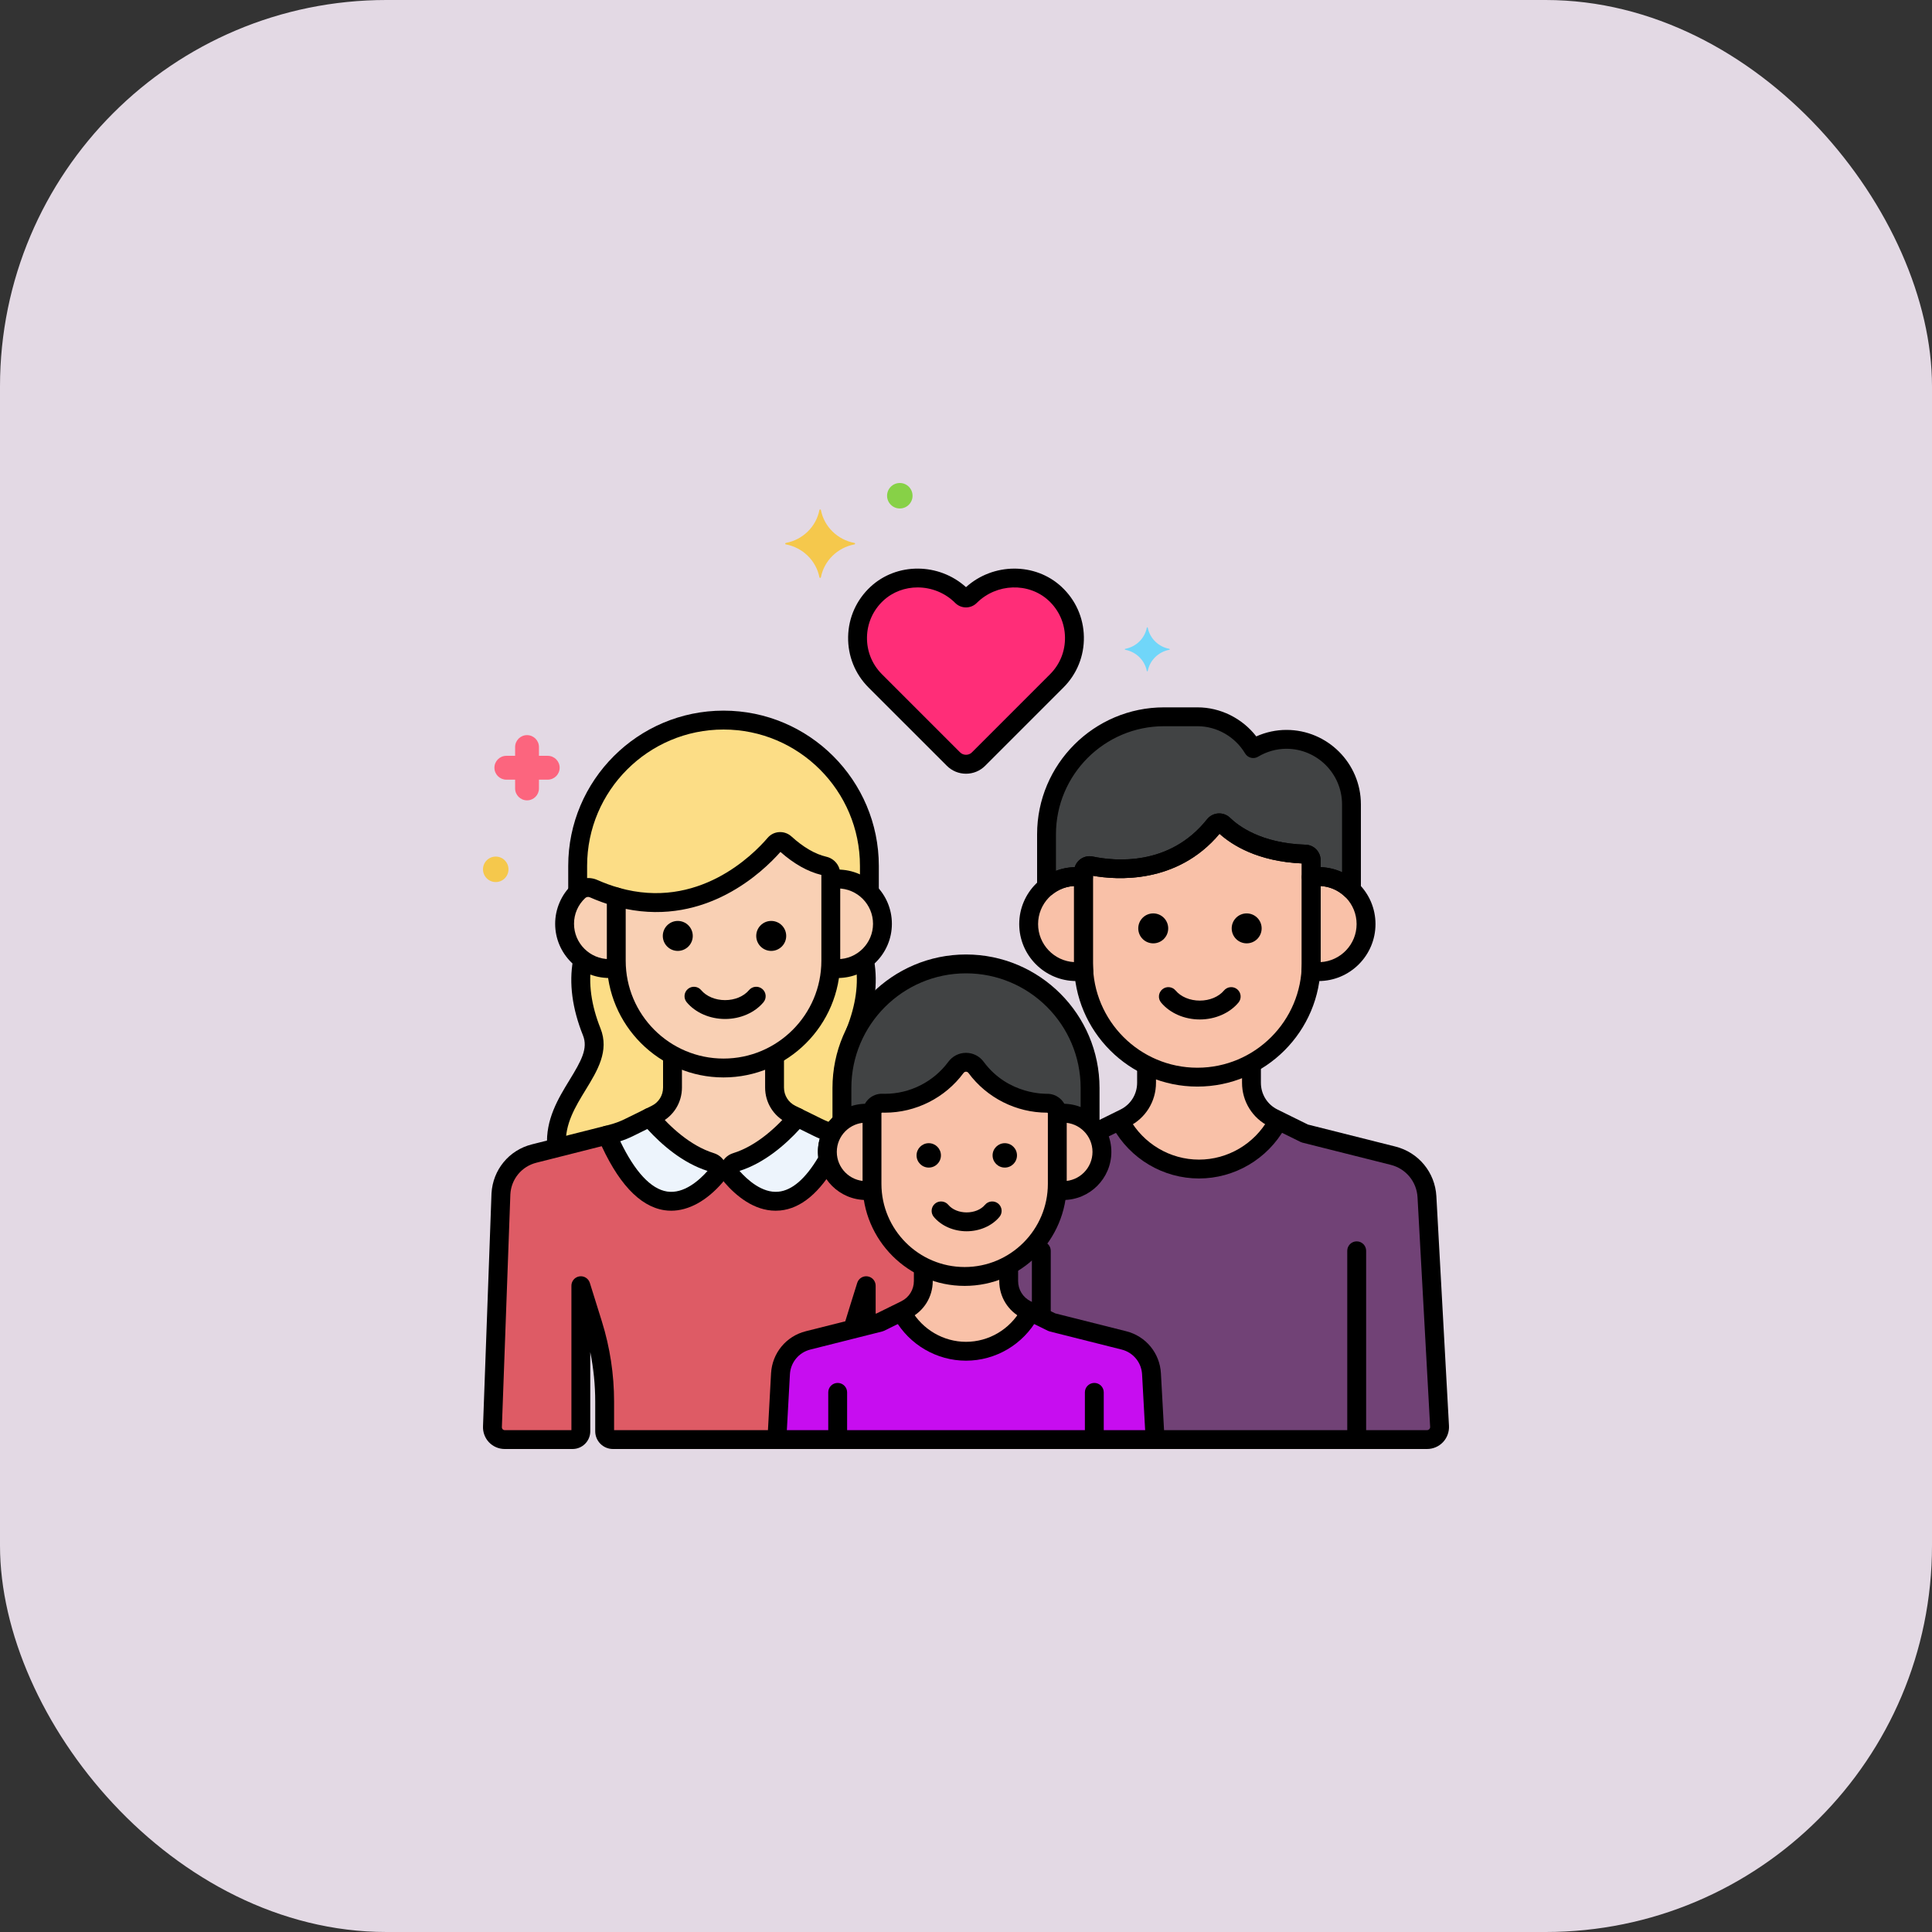 <svg width="80" height="80" viewBox="0 0 80 80" fill="none" xmlns="http://www.w3.org/2000/svg">
<rect x="0" y="0" width="80" height="80" fill="#333333" stroke="none"/>
<rect width="80" height="80" rx="16" fill="#E3D9E4"/>
<g clip-path="url(#clip0_114_2506)">
<path d="M25.529 40.08C25.433 40.096 25.334 40.106 25.233 40.106C24.819 40.106 24.438 39.969 24.129 39.739C23.991 40.411 23.978 41.419 24.502 42.73C25.098 44.218 22.854 45.455 23.052 47.53L25.292 46.964C25.557 46.897 25.815 46.803 26.06 46.682L27.158 46.14C27.58 45.932 27.847 45.503 27.847 45.033V43.686C26.545 42.976 25.634 41.634 25.529 40.08Z" fill="#FCDD86"/>
<path d="M36.117 49.276C35.229 49.419 34.446 48.82 34.289 47.999C32.658 50.862 31.002 49.523 30.296 48.708C30.238 48.641 30.213 48.562 30.211 48.484H29.708C29.706 48.562 29.681 48.641 29.623 48.708C28.846 49.605 26.919 51.138 25.139 47.003L22.116 47.766C21.343 47.96 20.787 48.635 20.742 49.431L20.391 59.075C20.375 59.365 20.606 59.609 20.897 59.609H23.709C23.898 59.609 24.051 59.456 24.051 59.267V53.239L24.548 54.829C24.872 55.869 25.038 56.952 25.038 58.042V59.267C25.038 59.456 25.191 59.609 25.38 59.609H32.17L32.319 56.886C32.356 56.225 32.818 55.664 33.461 55.502L35.311 55.037C35.414 54.681 35.498 54.431 35.868 53.238V54.896L36.44 54.752L37.328 54.315C37.365 54.283 38.233 54.002 38.233 53.044V52.449C37.048 51.854 36.211 50.663 36.117 49.276Z" fill="#DE5B65"/>
<path d="M34.462 46.918C33.968 46.77 33.731 46.606 33.02 46.268C32.446 46.941 31.549 47.789 30.474 48.123C30.221 48.202 30.123 48.508 30.296 48.708C31.002 49.523 32.658 50.862 34.289 47.999C34.215 47.612 34.285 47.235 34.462 46.918Z" fill="#EDF4FC"/>
<path d="M29.446 48.123C28.37 47.789 27.474 46.941 26.899 46.268L26.06 46.682C25.815 46.803 25.557 46.897 25.292 46.964L25.139 47.003C26.919 51.138 28.846 49.605 29.623 48.708C29.796 48.508 29.699 48.202 29.446 48.123Z" fill="#EDF4FC"/>
<path d="M32.761 46.14C32.339 45.932 32.072 45.503 32.072 45.033V43.686C31.443 44.029 30.723 44.224 29.959 44.224C29.196 44.224 28.476 44.029 27.847 43.686V45.033C27.847 45.503 27.58 45.932 27.158 46.14L26.899 46.268C27.474 46.941 28.37 47.789 29.446 48.123C29.614 48.175 29.711 48.328 29.708 48.484H30.211C30.208 48.328 30.305 48.175 30.473 48.123C31.549 47.789 32.445 46.941 33.02 46.268L32.761 46.14Z" fill="#F9D0B4"/>
<path d="M35.927 52.852C35.736 52.822 35.552 52.938 35.495 53.123C35.352 53.582 35.252 53.901 35.177 54.141C35.073 54.474 35.016 54.654 34.962 54.84C34.901 55.046 35.019 55.264 35.226 55.325C35.263 55.336 35.3 55.341 35.336 55.341C35.473 55.341 35.6 55.269 35.671 55.152C35.729 55.186 35.796 55.205 35.868 55.205C36.084 55.205 36.259 55.031 36.259 54.815V53.239C36.259 53.045 36.117 52.881 35.927 52.852Z" fill="black"/>
<path d="M32.169 59.219H25.428V58.042C25.428 56.912 25.258 55.792 24.921 54.713L24.424 53.122C24.367 52.938 24.183 52.822 23.992 52.852C23.802 52.881 23.661 53.045 23.661 53.239V59.219H20.897C20.854 59.219 20.826 59.196 20.813 59.183C20.8 59.169 20.779 59.14 20.782 59.089L21.133 49.452C21.168 48.824 21.601 48.298 22.212 48.145L25.235 47.381C25.444 47.329 25.571 47.116 25.518 46.907C25.465 46.698 25.253 46.572 25.044 46.624L22.021 47.387C21.077 47.624 20.407 48.437 20.352 49.416L20.001 59.053C19.988 59.298 20.077 59.541 20.245 59.719C20.414 59.898 20.652 60 20.897 60H23.709C24.113 60 24.442 59.671 24.442 59.267V55.987C24.578 56.663 24.647 57.35 24.647 58.042V59.267C24.647 59.671 24.976 60 25.38 60H32.169C32.385 60 32.56 59.825 32.56 59.609C32.56 59.394 32.385 59.219 32.169 59.219Z" fill="black"/>
<path d="M35.79 39.739C35.481 39.968 35.1 40.106 34.686 40.106C34.585 40.106 34.486 40.096 34.39 40.08C34.285 41.634 33.374 42.976 32.072 43.686V45.032C32.072 45.503 32.339 45.932 32.761 46.14L33.859 46.681C34.053 46.777 34.255 46.856 34.462 46.918C34.564 46.735 34.701 46.575 34.863 46.445C34.862 46.446 34.862 46.446 34.862 46.446V45.051C34.862 44.216 35.062 43.428 35.416 42.731C35.416 42.731 35.416 42.73 35.417 42.729C35.941 41.418 35.928 40.411 35.79 39.739Z" fill="#FCDD86"/>
<path d="M34.686 36.398C34.589 36.398 34.494 36.406 34.401 36.42V39.782C34.401 39.883 34.397 39.982 34.39 40.08C34.487 40.096 34.585 40.106 34.686 40.106C35.71 40.106 36.541 39.276 36.541 38.252C36.541 37.228 35.71 36.398 34.686 36.398Z" fill="#F9D0B4"/>
<path d="M34.128 35.856C33.678 35.752 33.133 35.491 32.507 34.923C32.383 34.811 32.193 34.82 32.084 34.947C31.407 35.736 29.009 38.132 25.518 37.138V39.782C25.518 42.225 27.517 44.224 29.959 44.224C32.402 44.224 34.401 42.225 34.401 39.782V36.194C34.401 36.031 34.287 35.893 34.128 35.856Z" fill="#F9D0B4"/>
<path d="M25.518 39.782V37.138C25.213 37.051 24.9 36.938 24.579 36.796C24.372 36.705 24.13 36.747 23.965 36.902C23.604 37.24 23.379 37.719 23.379 38.252C23.379 39.276 24.209 40.106 25.233 40.106C25.334 40.106 25.433 40.096 25.529 40.08C25.523 39.982 25.518 39.883 25.518 39.782Z" fill="#F9D0B4"/>
<path d="M29.96 29.817C26.638 29.817 23.92 32.535 23.92 35.856V36.948C23.935 36.933 23.949 36.916 23.965 36.902C24.13 36.747 24.372 36.705 24.579 36.796C24.9 36.938 25.213 37.051 25.518 37.138C29.009 38.132 31.408 35.736 32.084 34.947C32.193 34.82 32.384 34.811 32.507 34.923C33.133 35.491 33.679 35.752 34.128 35.856C34.287 35.893 34.401 36.031 34.401 36.194V36.42C34.494 36.406 34.589 36.398 34.686 36.398C35.199 36.398 35.663 36.606 35.999 36.943V35.856C35.999 32.535 33.281 29.817 29.96 29.817Z" fill="#FCDD86"/>
<path d="M34.686 36.007C34.617 36.007 34.548 36.01 34.481 36.017C34.266 36.037 34.108 36.227 34.128 36.442C34.148 36.657 34.338 36.812 34.553 36.795C34.597 36.791 34.641 36.788 34.686 36.788C35.493 36.788 36.15 37.445 36.15 38.252C36.15 39.059 35.493 39.716 34.686 39.716C34.639 39.716 34.594 39.713 34.548 39.708C34.332 39.685 34.141 39.84 34.118 40.054C34.095 40.269 34.25 40.461 34.464 40.484C34.54 40.493 34.614 40.497 34.686 40.497C35.924 40.497 36.931 39.49 36.931 38.252C36.931 37.014 35.924 36.007 34.686 36.007Z" fill="black"/>
<path d="M31.565 40.951C31.399 40.812 31.153 40.834 31.014 41C30.797 41.258 30.427 41.413 30.024 41.413C29.621 41.413 29.251 41.258 29.034 41C28.896 40.834 28.65 40.813 28.484 40.951C28.319 41.09 28.297 41.336 28.436 41.502C28.799 41.935 29.393 42.194 30.024 42.194C30.656 42.194 31.25 41.935 31.613 41.502C31.752 41.336 31.73 41.09 31.565 40.951Z" fill="black"/>
<path d="M34.216 35.475C33.753 35.368 33.266 35.085 32.77 34.634C32.632 34.509 32.447 34.444 32.263 34.456C32.077 34.467 31.908 34.551 31.787 34.693C31.169 35.414 28.899 37.694 25.625 36.762C25.507 36.728 25.381 36.752 25.283 36.826C25.185 36.9 25.128 37.015 25.128 37.137V39.782C25.128 42.447 27.295 44.614 29.959 44.614C32.624 44.614 34.792 42.447 34.792 39.782V36.194C34.792 35.85 34.555 35.554 34.216 35.475ZM34.011 39.782C34.011 42.016 32.193 43.833 29.96 43.833C27.726 43.833 25.909 42.016 25.909 39.782V37.635C29.255 38.324 31.574 36.116 32.316 35.276C32.879 35.773 33.449 36.093 34.011 36.229V39.782Z" fill="black"/>
<path d="M24.421 37.154C24.749 37.298 25.082 37.419 25.411 37.513C25.618 37.572 25.835 37.452 25.894 37.244C25.953 37.037 25.833 36.821 25.625 36.762C25.331 36.678 25.032 36.569 24.737 36.439C24.386 36.284 23.978 36.354 23.698 36.617C23.247 37.039 22.988 37.636 22.988 38.252C22.988 39.49 23.995 40.497 25.233 40.497C25.296 40.497 25.358 40.494 25.419 40.488C25.634 40.468 25.792 40.278 25.772 40.063C25.752 39.848 25.562 39.689 25.347 39.71C25.309 39.713 25.272 39.715 25.233 39.715C24.426 39.715 23.769 39.059 23.769 38.252C23.769 37.844 23.934 37.466 24.232 37.187C24.283 37.139 24.358 37.125 24.421 37.154Z" fill="black"/>
<path d="M29.96 29.426C26.414 29.426 23.529 32.311 23.529 35.856V36.855C23.529 37.071 23.704 37.246 23.92 37.246C24.136 37.246 24.311 37.071 24.311 36.855V35.856C24.311 32.742 26.845 30.208 29.96 30.208C33.075 30.208 35.609 32.742 35.609 35.856V36.829C35.609 37.045 35.783 37.22 35.999 37.22C36.215 37.22 36.39 37.045 36.39 36.829V35.856C36.39 32.311 33.505 29.426 29.96 29.426Z" fill="black"/>
<path d="M36.193 39.765C36.155 39.553 35.952 39.41 35.74 39.449C35.528 39.487 35.386 39.69 35.424 39.902C35.566 40.698 35.438 41.626 35.054 42.584C35.052 42.59 35.05 42.596 35.048 42.601C34.978 42.798 35.075 43.016 35.271 43.094C35.319 43.113 35.368 43.122 35.416 43.122C35.571 43.122 35.718 43.029 35.779 42.877C35.78 42.874 35.781 42.872 35.782 42.869C36.224 41.761 36.362 40.717 36.193 39.765Z" fill="black"/>
<path d="M24.865 42.584C24.481 41.625 24.354 40.697 24.496 39.901C24.534 39.689 24.392 39.486 24.18 39.448C23.967 39.41 23.765 39.551 23.727 39.764C23.556 40.717 23.695 41.764 24.14 42.874C24.356 43.414 24.069 43.927 23.584 44.72C23.117 45.484 22.587 46.35 22.655 47.461C22.668 47.669 22.84 47.828 23.045 47.828C23.053 47.828 23.061 47.828 23.069 47.827C23.285 47.814 23.448 47.629 23.435 47.413C23.382 46.548 23.824 45.826 24.251 45.128C24.736 44.335 25.238 43.515 24.865 42.584Z" fill="black"/>
<path d="M34.824 46.771C34.78 46.662 34.688 46.578 34.575 46.544C34.386 46.487 34.203 46.416 34.032 46.331L33.192 45.918C33.032 45.839 32.839 45.879 32.723 46.014C32.191 46.636 31.35 47.443 30.358 47.75C30.109 47.827 29.918 48.021 29.847 48.27C29.778 48.513 29.835 48.772 30.001 48.964C30.472 49.508 31.21 50.133 32.116 50.133C32.179 50.133 32.243 50.13 32.308 50.124C33.165 50.04 33.946 49.39 34.628 48.192C34.674 48.111 34.69 48.017 34.673 47.925C34.618 47.641 34.664 47.359 34.803 47.108C34.861 47.005 34.869 46.881 34.824 46.771ZM33.882 47.921C33.353 48.811 32.798 49.291 32.232 49.346C31.56 49.413 30.945 48.851 30.621 48.486C31.654 48.156 32.519 47.402 33.115 46.75L33.686 47.032C33.771 47.074 33.857 47.113 33.945 47.149C33.873 47.398 33.852 47.658 33.882 47.921Z" fill="black"/>
<path d="M30.072 48.27C30.001 48.021 29.81 47.827 29.561 47.75C28.569 47.442 27.728 46.636 27.196 46.014C27.08 45.878 26.887 45.839 26.727 45.918L25.887 46.331C25.668 46.44 25.435 46.525 25.196 46.585L25.044 46.624C24.933 46.652 24.84 46.727 24.789 46.83C24.738 46.932 24.735 47.052 24.78 47.157C25.555 48.958 26.472 49.951 27.504 50.111C27.599 50.126 27.696 50.133 27.793 50.133C28.514 50.133 29.259 49.726 29.919 48.964C30.084 48.772 30.141 48.513 30.072 48.27ZM27.623 49.339C26.954 49.236 26.288 48.518 25.683 47.257C25.872 47.195 26.056 47.12 26.233 47.032L26.804 46.75C27.4 47.402 28.265 48.156 29.298 48.486C28.961 48.867 28.321 49.446 27.623 49.339Z" fill="black"/>
<path d="M33.193 45.917L32.934 45.79C32.643 45.647 32.463 45.357 32.463 45.033V43.819C32.463 43.603 32.288 43.428 32.072 43.428C31.856 43.428 31.682 43.603 31.682 43.819V45.033C31.682 45.656 32.029 46.215 32.588 46.49L32.847 46.618C32.903 46.645 32.961 46.659 33.02 46.659C33.164 46.659 33.302 46.578 33.37 46.441C33.466 46.247 33.386 46.013 33.193 45.917Z" fill="black"/>
<path d="M30.184 48.093H29.735C29.52 48.093 29.345 48.268 29.345 48.484C29.345 48.7 29.52 48.874 29.735 48.874H30.184C30.399 48.874 30.574 48.7 30.574 48.484C30.574 48.268 30.399 48.093 30.184 48.093Z" fill="black"/>
<path d="M27.847 43.438C27.631 43.438 27.456 43.612 27.456 43.828V45.033C27.456 45.357 27.276 45.647 26.985 45.79L26.727 45.917C26.533 46.013 26.454 46.247 26.549 46.441C26.617 46.579 26.756 46.659 26.9 46.659C26.958 46.659 27.017 46.646 27.072 46.618L27.331 46.491C27.89 46.215 28.238 45.656 28.238 45.033V43.828C28.238 43.612 28.063 43.438 27.847 43.438Z" fill="black"/>
<path d="M54.293 35.615C54.291 35.481 54.184 35.371 54.05 35.367C52.092 35.31 51.059 34.533 50.663 34.145C50.555 34.039 50.38 34.05 50.286 34.169C48.564 36.334 46.024 36.028 45.17 35.85C45.014 35.817 44.866 35.934 44.865 36.093V39.888C44.865 42.481 46.987 44.603 49.58 44.603C52.173 44.603 54.294 42.481 54.294 39.888V35.689C54.294 35.664 54.294 35.639 54.293 35.615Z" fill="#F9C1A8"/>
<path d="M53.269 30.614C52.767 30.614 52.297 30.756 51.893 30.998C51.422 30.212 50.563 29.68 49.584 29.68H48.201C45.525 29.68 43.335 31.87 43.335 34.547V36.727C43.672 36.458 44.098 36.295 44.563 36.295C44.666 36.295 44.767 36.304 44.865 36.319V36.093C44.866 35.934 45.014 35.818 45.17 35.85C46.024 36.029 48.564 36.334 50.286 34.169C50.38 34.05 50.555 34.039 50.663 34.145C51.06 34.534 52.092 35.31 54.05 35.367C54.184 35.371 54.291 35.481 54.293 35.615C54.294 35.64 54.294 35.664 54.294 35.689V36.319C54.393 36.304 54.494 36.295 54.597 36.295C55.127 36.295 55.608 36.506 55.962 36.848V33.307C55.962 31.826 54.75 30.614 53.269 30.614Z" fill="#414344"/>
<path d="M54.597 36.295C54.494 36.295 54.393 36.304 54.294 36.319V39.888C54.294 39.995 54.289 40.1 54.282 40.205C54.385 40.221 54.489 40.232 54.597 40.232C55.684 40.232 56.565 39.351 56.565 38.264C56.565 37.176 55.684 36.295 54.597 36.295Z" fill="#F9C1A8"/>
<path d="M44.865 39.888V36.319C44.767 36.304 44.666 36.295 44.563 36.295C43.476 36.295 42.594 37.176 42.594 38.263C42.594 39.35 43.476 40.232 44.563 40.232C44.67 40.232 44.775 40.221 44.877 40.204C44.87 40.1 44.865 39.995 44.865 39.888Z" fill="#F9C1A8"/>
<path d="M59.087 49.556C59.042 48.743 58.473 48.054 57.684 47.855L54.023 46.934L52.729 46.296C52.172 46.022 51.82 45.455 51.82 44.835V44.032C51.153 44.396 50.389 44.603 49.58 44.603C48.825 44.603 48.111 44.422 47.476 44.103V44.835C47.476 45.455 47.124 46.021 46.568 46.296L45.398 46.873C46.093 48.026 45.13 49.495 43.771 49.276C43.771 49.276 43.771 49.276 43.771 49.276C43.681 50.619 42.893 51.779 41.767 52.392V53.045C41.767 54.002 42.635 54.284 42.672 54.315L43.56 54.753L46.539 55.503C47.182 55.664 47.645 56.225 47.681 56.886L47.831 59.609H59.092C59.389 59.609 59.625 59.36 59.608 59.063L59.087 49.556Z" fill="#714276"/>
<path d="M52.729 46.296C52.172 46.022 51.82 45.455 51.82 44.835V44.032C51.153 44.396 50.389 44.603 49.58 44.603C48.825 44.603 48.111 44.422 47.476 44.103V44.835C47.476 45.455 47.124 46.021 46.568 46.296L46.365 46.396C46.979 47.587 48.222 48.408 49.648 48.408C51.075 48.408 52.318 47.587 52.932 46.396L52.729 46.296Z" fill="#F9C1A8"/>
<path d="M54.684 35.607C54.677 35.264 54.404 34.986 54.061 34.977C52.209 34.922 51.259 34.182 50.936 33.866C50.806 33.738 50.628 33.673 50.445 33.683C50.263 33.694 50.094 33.783 49.98 33.926C48.422 35.885 46.153 35.657 45.249 35.468C45.059 35.428 44.862 35.475 44.711 35.598C44.561 35.72 44.475 35.9 44.474 36.096V39.889C44.474 42.703 46.765 44.993 49.58 44.993C52.394 44.993 54.685 42.703 54.685 39.889V35.689L54.684 35.607ZM53.904 39.888C53.904 42.273 51.964 44.212 49.58 44.212C47.196 44.212 45.256 42.273 45.256 39.888V36.264C46.219 36.435 48.734 36.628 50.498 34.526C51.017 34.992 52.076 35.668 53.904 35.753V39.888Z" fill="black"/>
<path d="M53.269 30.224C52.839 30.224 52.414 30.316 52.02 30.493C51.438 29.743 50.535 29.29 49.584 29.29H48.201C45.302 29.29 42.944 31.648 42.944 34.547V36.727C42.944 36.877 43.03 37.014 43.166 37.079C43.301 37.144 43.462 37.126 43.579 37.032C43.862 36.806 44.202 36.686 44.563 36.686C44.641 36.686 44.722 36.693 44.806 36.705C44.918 36.722 45.033 36.69 45.12 36.616C45.206 36.542 45.256 36.433 45.256 36.319V36.264C46.219 36.435 48.734 36.628 50.498 34.526C51.017 34.992 52.076 35.669 53.904 35.753V36.319C53.904 36.433 53.953 36.542 54.04 36.616C54.126 36.69 54.241 36.723 54.354 36.705C54.437 36.693 54.519 36.686 54.597 36.686C55.006 36.686 55.394 36.843 55.691 37.129C55.765 37.201 55.863 37.238 55.962 37.238C56.014 37.238 56.065 37.228 56.115 37.207C56.259 37.146 56.352 37.005 56.352 36.848V33.307C56.352 31.607 54.969 30.224 53.269 30.224ZM55.571 36.115C55.295 35.989 54.994 35.918 54.685 35.906L54.684 35.607C54.677 35.264 54.404 34.986 54.062 34.977C52.209 34.922 51.259 34.182 50.937 33.866C50.806 33.738 50.628 33.673 50.445 33.683C50.264 33.694 50.094 33.783 49.98 33.926C48.422 35.885 46.153 35.657 45.25 35.468C45.059 35.428 44.863 35.475 44.711 35.598C44.611 35.679 44.54 35.786 44.503 35.906C44.236 35.913 43.973 35.965 43.725 36.06V34.547C43.725 32.079 45.733 30.071 48.201 30.071H49.584C50.385 30.071 51.141 30.503 51.558 31.199C51.611 31.288 51.698 31.352 51.798 31.377C51.899 31.403 52.005 31.387 52.094 31.334C52.452 31.119 52.859 31.005 53.269 31.005C54.538 31.005 55.571 32.038 55.571 33.307V36.115Z" fill="black"/>
<path d="M56.178 51.402C55.962 51.402 55.787 51.577 55.787 51.793V59.488C55.787 59.704 55.962 59.879 56.178 59.879C56.394 59.879 56.569 59.704 56.569 59.488V51.793C56.569 51.577 56.394 51.402 56.178 51.402Z" fill="black"/>
<path d="M43.119 51.402C42.903 51.402 42.728 51.577 42.728 51.793V54.466C42.728 54.682 42.903 54.857 43.119 54.857C43.334 54.857 43.509 54.682 43.509 54.466V51.793C43.509 51.577 43.334 51.402 43.119 51.402Z" fill="black"/>
<path d="M54.597 35.905C54.479 35.905 54.357 35.914 54.234 35.933C54.044 35.963 53.903 36.127 53.903 36.319V39.888C53.903 39.974 53.9 40.066 53.892 40.178C53.879 40.38 54.021 40.558 54.22 40.59C54.356 40.612 54.479 40.623 54.597 40.623C55.898 40.623 56.956 39.565 56.956 38.264C56.956 36.963 55.897 35.905 54.597 35.905ZM54.685 39.839V36.688C55.514 36.734 56.174 37.423 56.174 38.264C56.174 39.104 55.514 39.793 54.685 39.839Z" fill="black"/>
<path d="M45.256 39.888V36.319C45.256 36.127 45.115 35.963 44.925 35.933C44.803 35.914 44.681 35.904 44.563 35.904C43.262 35.904 42.204 36.963 42.204 38.264C42.204 39.564 43.262 40.623 44.563 40.623C44.68 40.623 44.803 40.612 44.939 40.59C45.138 40.558 45.281 40.38 45.267 40.178C45.26 40.066 45.256 39.974 45.256 39.888ZM44.475 39.839C43.646 39.793 42.985 39.104 42.985 38.264C42.985 37.423 43.646 36.734 44.475 36.688V39.839Z" fill="black"/>
<path d="M47.476 43.823C47.261 43.823 47.086 43.998 47.086 44.214V44.835C47.086 45.31 46.821 45.735 46.395 45.945L45.281 46.495C45.088 46.59 45.008 46.824 45.103 47.018C45.171 47.156 45.31 47.236 45.454 47.236C45.512 47.236 45.571 47.223 45.627 47.196L46.741 46.646C47.436 46.304 47.867 45.609 47.867 44.835V44.214C47.867 43.998 47.692 43.823 47.476 43.823Z" fill="black"/>
<path d="M59.999 59.042L59.477 49.534C59.422 48.545 58.74 47.718 57.779 47.476L54.158 46.565L52.901 45.945C52.475 45.735 52.211 45.31 52.211 44.835V44.193C52.211 43.977 52.036 43.802 51.82 43.802C51.605 43.802 51.43 43.977 51.43 44.193V44.835C51.43 45.609 51.861 46.303 52.556 46.646L53.85 47.284C53.875 47.296 53.901 47.306 53.927 47.313L57.589 48.234C58.216 48.392 58.661 48.932 58.697 49.577L59.219 59.085C59.221 59.133 59.198 59.164 59.184 59.179C59.17 59.194 59.139 59.219 59.092 59.219H47.831C47.615 59.219 47.44 59.394 47.44 59.609C47.44 59.825 47.615 60 47.831 60H59.092C59.341 60 59.581 59.897 59.752 59.716C59.922 59.535 60.012 59.29 59.999 59.042Z" fill="black"/>
<path d="M53.058 46.177C52.87 46.071 52.632 46.138 52.526 46.326C51.938 47.369 50.835 48.017 49.648 48.017C48.451 48.017 47.344 47.361 46.759 46.305C46.654 46.116 46.417 46.048 46.228 46.153C46.039 46.257 45.971 46.495 46.076 46.684C46.799 47.988 48.168 48.798 49.648 48.798C51.117 48.798 52.48 47.998 53.206 46.709C53.312 46.521 53.246 46.283 53.058 46.177Z" fill="black"/>
<path d="M51.233 40.966C51.067 40.828 50.821 40.849 50.682 41.015C50.463 41.276 50.089 41.433 49.681 41.433C49.273 41.433 48.898 41.276 48.679 41.015C48.54 40.849 48.294 40.828 48.129 40.966C47.963 41.105 47.941 41.351 48.08 41.516C48.446 41.953 49.044 42.214 49.681 42.214C50.317 42.214 50.915 41.953 51.281 41.516C51.419 41.351 51.398 41.105 51.233 40.966Z" fill="black"/>
<path d="M51.622 37.822C51.279 37.822 51.002 38.1 51.002 38.442C51.002 38.785 51.279 39.062 51.622 39.062C51.965 39.062 52.242 38.785 52.242 38.442C52.242 38.1 51.965 37.822 51.622 37.822Z" fill="black"/>
<path d="M47.753 37.822C47.41 37.822 47.133 38.1 47.133 38.442C47.133 38.785 47.41 39.062 47.753 39.062C48.096 39.062 48.373 38.785 48.373 38.442C48.373 38.1 48.095 37.822 47.753 37.822Z" fill="black"/>
<path d="M31.934 38.134C31.592 38.134 31.314 38.412 31.314 38.755C31.314 39.097 31.592 39.375 31.934 39.375C32.277 39.375 32.555 39.097 32.555 38.755C32.555 38.412 32.277 38.134 31.934 38.134Z" fill="black"/>
<path d="M28.065 38.134C27.723 38.134 27.445 38.412 27.445 38.755C27.445 39.097 27.723 39.375 28.065 39.375C28.408 39.375 28.686 39.097 28.686 38.755C28.686 38.412 28.408 38.134 28.065 38.134Z" fill="black"/>
<path d="M43.359 45.682H43.355C42.15 45.682 41.082 45.099 40.417 44.198C40.208 43.915 39.791 43.915 39.583 44.198C38.918 45.098 37.85 45.682 36.645 45.682C36.607 45.682 36.569 45.682 36.531 45.681C36.299 45.673 36.108 45.86 36.108 46.092V49.019C36.108 51.129 37.834 52.856 39.944 52.856C42.054 52.856 43.781 51.129 43.781 49.019V46.095C43.781 45.864 43.591 45.682 43.359 45.682Z" fill="#F9C1A8"/>
<path d="M40 39.914C37.162 39.914 34.862 42.214 34.862 45.051V46.446C35.136 46.227 35.483 46.095 35.861 46.095C35.945 46.095 36.027 46.102 36.108 46.115V46.092C36.108 45.86 36.299 45.673 36.531 45.681C36.569 45.682 36.607 45.682 36.645 45.682C37.85 45.682 38.918 45.099 39.582 44.198C39.792 43.915 40.208 43.915 40.417 44.198C41.082 45.098 42.15 45.682 43.355 45.682H43.359C43.591 45.682 43.781 45.864 43.781 46.095V46.114C43.861 46.102 43.943 46.095 44.027 46.095C44.459 46.095 44.85 46.267 45.138 46.544V45.051C45.138 42.214 42.838 39.914 40 39.914Z" fill="#414344"/>
<path d="M44.027 46.095C43.943 46.095 43.861 46.102 43.781 46.115V49.019C43.781 49.106 43.777 49.191 43.771 49.276C43.854 49.29 43.94 49.299 44.027 49.299C44.911 49.299 45.628 48.582 45.628 47.697C45.629 46.812 44.912 46.095 44.027 46.095Z" fill="#F9C1A8"/>
<path d="M36.108 49.019V46.115C36.027 46.102 35.945 46.095 35.861 46.095C34.977 46.095 34.26 46.812 34.26 47.697C34.26 48.582 34.977 49.299 35.861 49.299C35.949 49.299 36.034 49.29 36.117 49.276C36.112 49.191 36.108 49.106 36.108 49.019Z" fill="#F9C1A8"/>
<path d="M47.681 56.887C47.645 56.225 47.182 55.664 46.539 55.503L43.56 54.753L42.507 54.233C42.054 54.01 41.767 53.549 41.767 53.045V52.392C41.224 52.687 40.603 52.856 39.944 52.856C39.33 52.856 38.749 52.709 38.233 52.449V53.045C38.233 53.549 37.946 54.01 37.493 54.233L36.44 54.753L33.461 55.503C32.818 55.664 32.355 56.225 32.319 56.887L32.169 59.609H47.831L47.681 56.887Z" fill="#C70DF0"/>
<path d="M42.507 54.233C42.054 54.01 41.767 53.549 41.767 53.045V52.392C41.224 52.687 40.603 52.856 39.944 52.856C39.33 52.856 38.749 52.709 38.233 52.449V53.045C38.233 53.549 37.946 54.01 37.493 54.233L37.328 54.315C37.828 55.285 38.839 55.952 40 55.952C41.161 55.952 42.172 55.285 42.672 54.315L42.507 54.233Z" fill="#F9C1A8"/>
<path d="M45.314 57.264C45.098 57.264 44.923 57.438 44.923 57.654V59.568C44.923 59.784 45.098 59.959 45.314 59.959C45.529 59.959 45.704 59.784 45.704 59.568V57.654C45.704 57.438 45.529 57.264 45.314 57.264Z" fill="black"/>
<path d="M34.686 57.264C34.471 57.264 34.296 57.438 34.296 57.654V59.568C34.296 59.784 34.471 59.959 34.686 59.959C34.902 59.959 35.077 59.784 35.077 59.568V57.654C35.077 57.438 34.902 57.264 34.686 57.264Z" fill="black"/>
<path d="M44.027 45.705C43.953 45.705 43.877 45.709 43.801 45.718C43.587 45.743 43.434 45.937 43.459 46.151C43.483 46.365 43.676 46.519 43.892 46.494C43.936 46.489 43.981 46.486 44.027 46.486C44.695 46.486 45.238 47.029 45.238 47.697C45.238 48.365 44.695 48.908 44.027 48.908C43.984 48.908 43.941 48.905 43.893 48.899C43.679 48.871 43.483 49.024 43.456 49.238C43.43 49.452 43.582 49.648 43.796 49.674C43.876 49.684 43.952 49.689 44.027 49.689C45.125 49.689 46.019 48.795 46.019 47.697C46.019 46.598 45.126 45.705 44.027 45.705Z" fill="black"/>
<path d="M36.397 49.252C36.375 49.037 36.184 48.88 35.969 48.902C35.933 48.906 35.898 48.908 35.861 48.908C35.194 48.908 34.65 48.365 34.65 47.697C34.65 47.029 35.194 46.486 35.861 46.486C35.894 46.486 35.926 46.487 35.958 46.49C36.173 46.508 36.361 46.349 36.38 46.134C36.399 45.919 36.239 45.73 36.024 45.712C35.971 45.707 35.916 45.705 35.861 45.705C34.763 45.705 33.869 46.599 33.869 47.697C33.869 48.796 34.763 49.689 35.861 49.689C35.924 49.689 35.986 49.686 36.048 49.68C36.262 49.658 36.419 49.466 36.397 49.252Z" fill="black"/>
<path d="M48.071 56.865C48.025 56.028 47.447 55.328 46.635 55.124L43.695 54.384L42.679 53.883C42.358 53.724 42.158 53.403 42.158 53.045V52.52C42.158 52.304 41.983 52.129 41.767 52.129C41.552 52.129 41.377 52.304 41.377 52.52V53.045C41.377 53.703 41.744 54.293 42.334 54.584L43.387 55.103C43.412 55.115 43.438 55.125 43.464 55.132L46.444 55.882C46.923 56.002 47.264 56.415 47.291 56.908L47.418 59.219H32.582L32.709 56.908C32.736 56.415 33.077 56.002 33.556 55.882L36.535 55.132C36.562 55.125 36.588 55.115 36.613 55.103L37.666 54.584C38.256 54.293 38.623 53.703 38.623 53.045V52.585C38.623 52.369 38.448 52.194 38.232 52.194C38.017 52.194 37.842 52.369 37.842 52.585V53.045C37.842 53.403 37.642 53.724 37.32 53.883L36.304 54.384L33.365 55.124C32.552 55.328 31.975 56.028 31.928 56.865L31.779 59.588C31.773 59.695 31.811 59.8 31.885 59.878C31.959 59.956 32.062 60 32.169 60H47.831C47.938 60 48.04 59.956 48.114 59.878C48.188 59.8 48.226 59.695 48.221 59.588L48.071 56.865Z" fill="black"/>
<path d="M42.816 54.062C42.627 53.956 42.389 54.024 42.284 54.212C41.82 55.044 40.945 55.562 40 55.562C39.069 55.562 38.2 55.055 37.732 54.24C37.624 54.053 37.386 53.988 37.199 54.095C37.011 54.203 36.947 54.441 37.054 54.628C37.661 55.686 38.79 56.343 40 56.343C41.227 56.343 42.364 55.672 42.966 54.593C43.071 54.405 43.004 54.167 42.816 54.062Z" fill="black"/>
<path d="M41.336 49.84C41.171 49.702 40.924 49.724 40.786 49.889C40.621 50.086 40.337 50.203 40.026 50.203C39.716 50.203 39.432 50.086 39.267 49.889C39.128 49.724 38.882 49.702 38.717 49.84C38.551 49.979 38.529 50.225 38.668 50.391C38.98 50.762 39.487 50.984 40.026 50.984C40.565 50.984 41.073 50.762 41.384 50.391C41.523 50.225 41.501 49.979 41.336 49.84Z" fill="black"/>
<path d="M41.606 47.337C41.328 47.337 41.101 47.563 41.101 47.842C41.101 48.121 41.327 48.347 41.606 48.347C41.885 48.347 42.111 48.121 42.111 47.842C42.111 47.563 41.885 47.337 41.606 47.337Z" fill="black"/>
<path d="M38.458 47.337C38.179 47.337 37.953 47.563 37.953 47.842C37.953 48.121 38.179 48.347 38.458 48.347C38.736 48.347 38.962 48.121 38.962 47.842C38.962 47.563 38.736 47.337 38.458 47.337Z" fill="black"/>
<path d="M43.937 45.529C43.675 45.268 43.375 45.295 43.359 45.292C43.343 45.288 41.761 45.36 40.732 43.967C40.558 43.731 40.291 43.596 40 43.596C39.709 43.596 39.442 43.731 39.268 43.967C38.655 44.797 37.675 45.292 36.645 45.292C36.611 45.292 36.577 45.291 36.543 45.29C36.326 45.283 36.118 45.363 35.961 45.515C35.804 45.668 35.717 45.873 35.717 46.092V49.019C35.717 51.35 37.613 53.246 39.944 53.246C42.275 53.246 44.171 51.35 44.171 49.019V46.095C44.171 45.881 44.088 45.68 43.937 45.529ZM43.39 49.019C43.39 50.919 41.844 52.465 39.944 52.465C38.044 52.465 36.498 50.919 36.498 49.019V46.092C36.498 46.09 36.498 46.083 36.518 46.071C36.56 46.072 36.602 46.073 36.645 46.073C37.921 46.073 39.137 45.459 39.897 44.431C39.931 44.384 39.976 44.377 40 44.377C40.024 44.377 40.069 44.384 40.103 44.431C40.863 45.459 42.079 46.073 43.355 46.073H43.36C43.373 46.073 43.381 46.078 43.39 46.095V49.019Z" fill="black"/>
<path d="M40 39.523C36.952 39.523 34.471 42.003 34.471 45.051V46.367C34.471 46.583 34.646 46.758 34.862 46.758C35.078 46.758 35.253 46.583 35.253 46.367V45.051C35.253 42.434 37.382 40.304 40 40.304C42.618 40.304 44.747 42.434 44.747 45.051V46.387C44.747 46.602 44.922 46.777 45.138 46.777C45.354 46.777 45.529 46.602 45.529 46.387V45.051C45.529 42.003 43.048 39.523 40 39.523Z" fill="black"/>
<path d="M43.691 24.586C42.696 23.659 41.13 23.73 40.168 24.692C40.075 24.785 39.925 24.785 39.832 24.692C38.87 23.73 37.304 23.659 36.309 24.586C35.265 25.558 35.243 27.194 36.244 28.195L39.482 31.433C39.768 31.719 40.232 31.719 40.518 31.433L43.756 28.195C44.757 27.194 44.735 25.558 43.691 24.586Z" fill="#FF2D78"/>
<path d="M43.957 24.3C42.865 23.283 41.121 23.3 40 24.313C38.879 23.299 37.135 23.283 36.043 24.3C35.461 24.842 35.133 25.577 35.119 26.37C35.105 27.164 35.406 27.91 35.967 28.471L39.206 31.709C39.418 31.921 39.7 32.038 40 32.038C40.3 32.038 40.582 31.921 40.794 31.709L44.032 28.471C44.593 27.91 44.895 27.164 44.881 26.37C44.867 25.577 44.539 24.842 43.957 24.3ZM43.48 27.919L40.242 31.157C40.113 31.286 39.888 31.286 39.758 31.157L36.52 27.919C36.11 27.509 35.89 26.964 35.9 26.384C35.91 25.805 36.151 25.267 36.576 24.871C36.969 24.505 37.48 24.324 37.995 24.324C38.559 24.324 39.127 24.54 39.555 24.968C39.8 25.213 40.199 25.213 40.444 24.968C41.264 24.148 42.601 24.105 43.424 24.871C43.849 25.267 44.089 25.805 44.099 26.384C44.11 26.964 43.89 27.509 43.48 27.919Z" fill="black"/>
<path d="M35.382 22.482C34.679 22.351 34.125 21.808 33.992 21.12C33.985 21.085 33.937 21.085 33.93 21.12C33.796 21.808 33.242 22.351 32.539 22.482C32.504 22.488 32.504 22.535 32.539 22.542C33.242 22.673 33.796 23.216 33.93 23.904C33.937 23.939 33.985 23.939 33.992 23.904C34.125 23.216 34.679 22.673 35.382 22.542C35.417 22.535 35.417 22.488 35.382 22.482Z" fill="#F5C84C"/>
<path d="M48.42 26.867C47.969 26.783 47.612 26.434 47.526 25.992C47.522 25.969 47.491 25.969 47.487 25.992C47.401 26.434 47.045 26.783 46.593 26.867C46.57 26.872 46.57 26.902 46.593 26.906C47.045 26.991 47.401 27.339 47.487 27.782C47.491 27.804 47.522 27.804 47.526 27.782C47.612 27.339 47.968 26.99 48.42 26.906C48.443 26.902 48.443 26.872 48.42 26.867Z" fill="#70D6F9"/>
<path d="M22.68 31.297H22.317V30.933C22.317 30.661 22.096 30.44 21.823 30.44C21.551 30.44 21.33 30.661 21.33 30.933V31.297H20.966C20.693 31.297 20.473 31.518 20.473 31.79C20.473 32.063 20.693 32.284 20.966 32.284H21.33V32.648C21.33 32.92 21.551 33.141 21.823 33.141C22.096 33.141 22.317 32.92 22.317 32.648V32.284H22.68C22.953 32.284 23.174 32.063 23.174 31.79C23.174 31.518 22.953 31.297 22.68 31.297Z" fill="#FC657E"/>
<path d="M37.26 21.055C37.551 21.055 37.787 20.819 37.787 20.528C37.787 20.236 37.551 20 37.26 20C36.968 20 36.732 20.236 36.732 20.528C36.732 20.819 36.968 21.055 37.26 21.055Z" fill="#87D147"/>
<path d="M20.528 35.469C20.236 35.469 20 35.705 20 35.996C20 36.288 20.236 36.524 20.528 36.524C20.819 36.524 21.055 36.288 21.055 35.996C21.055 35.705 20.819 35.469 20.528 35.469Z" fill="#F5C84C"/>
</g>
<defs>
<clipPath id="clip0_114_2506">
<rect width="40" height="40" fill="white" transform="translate(20 20)"/>
</clipPath>
</defs>
</svg>
